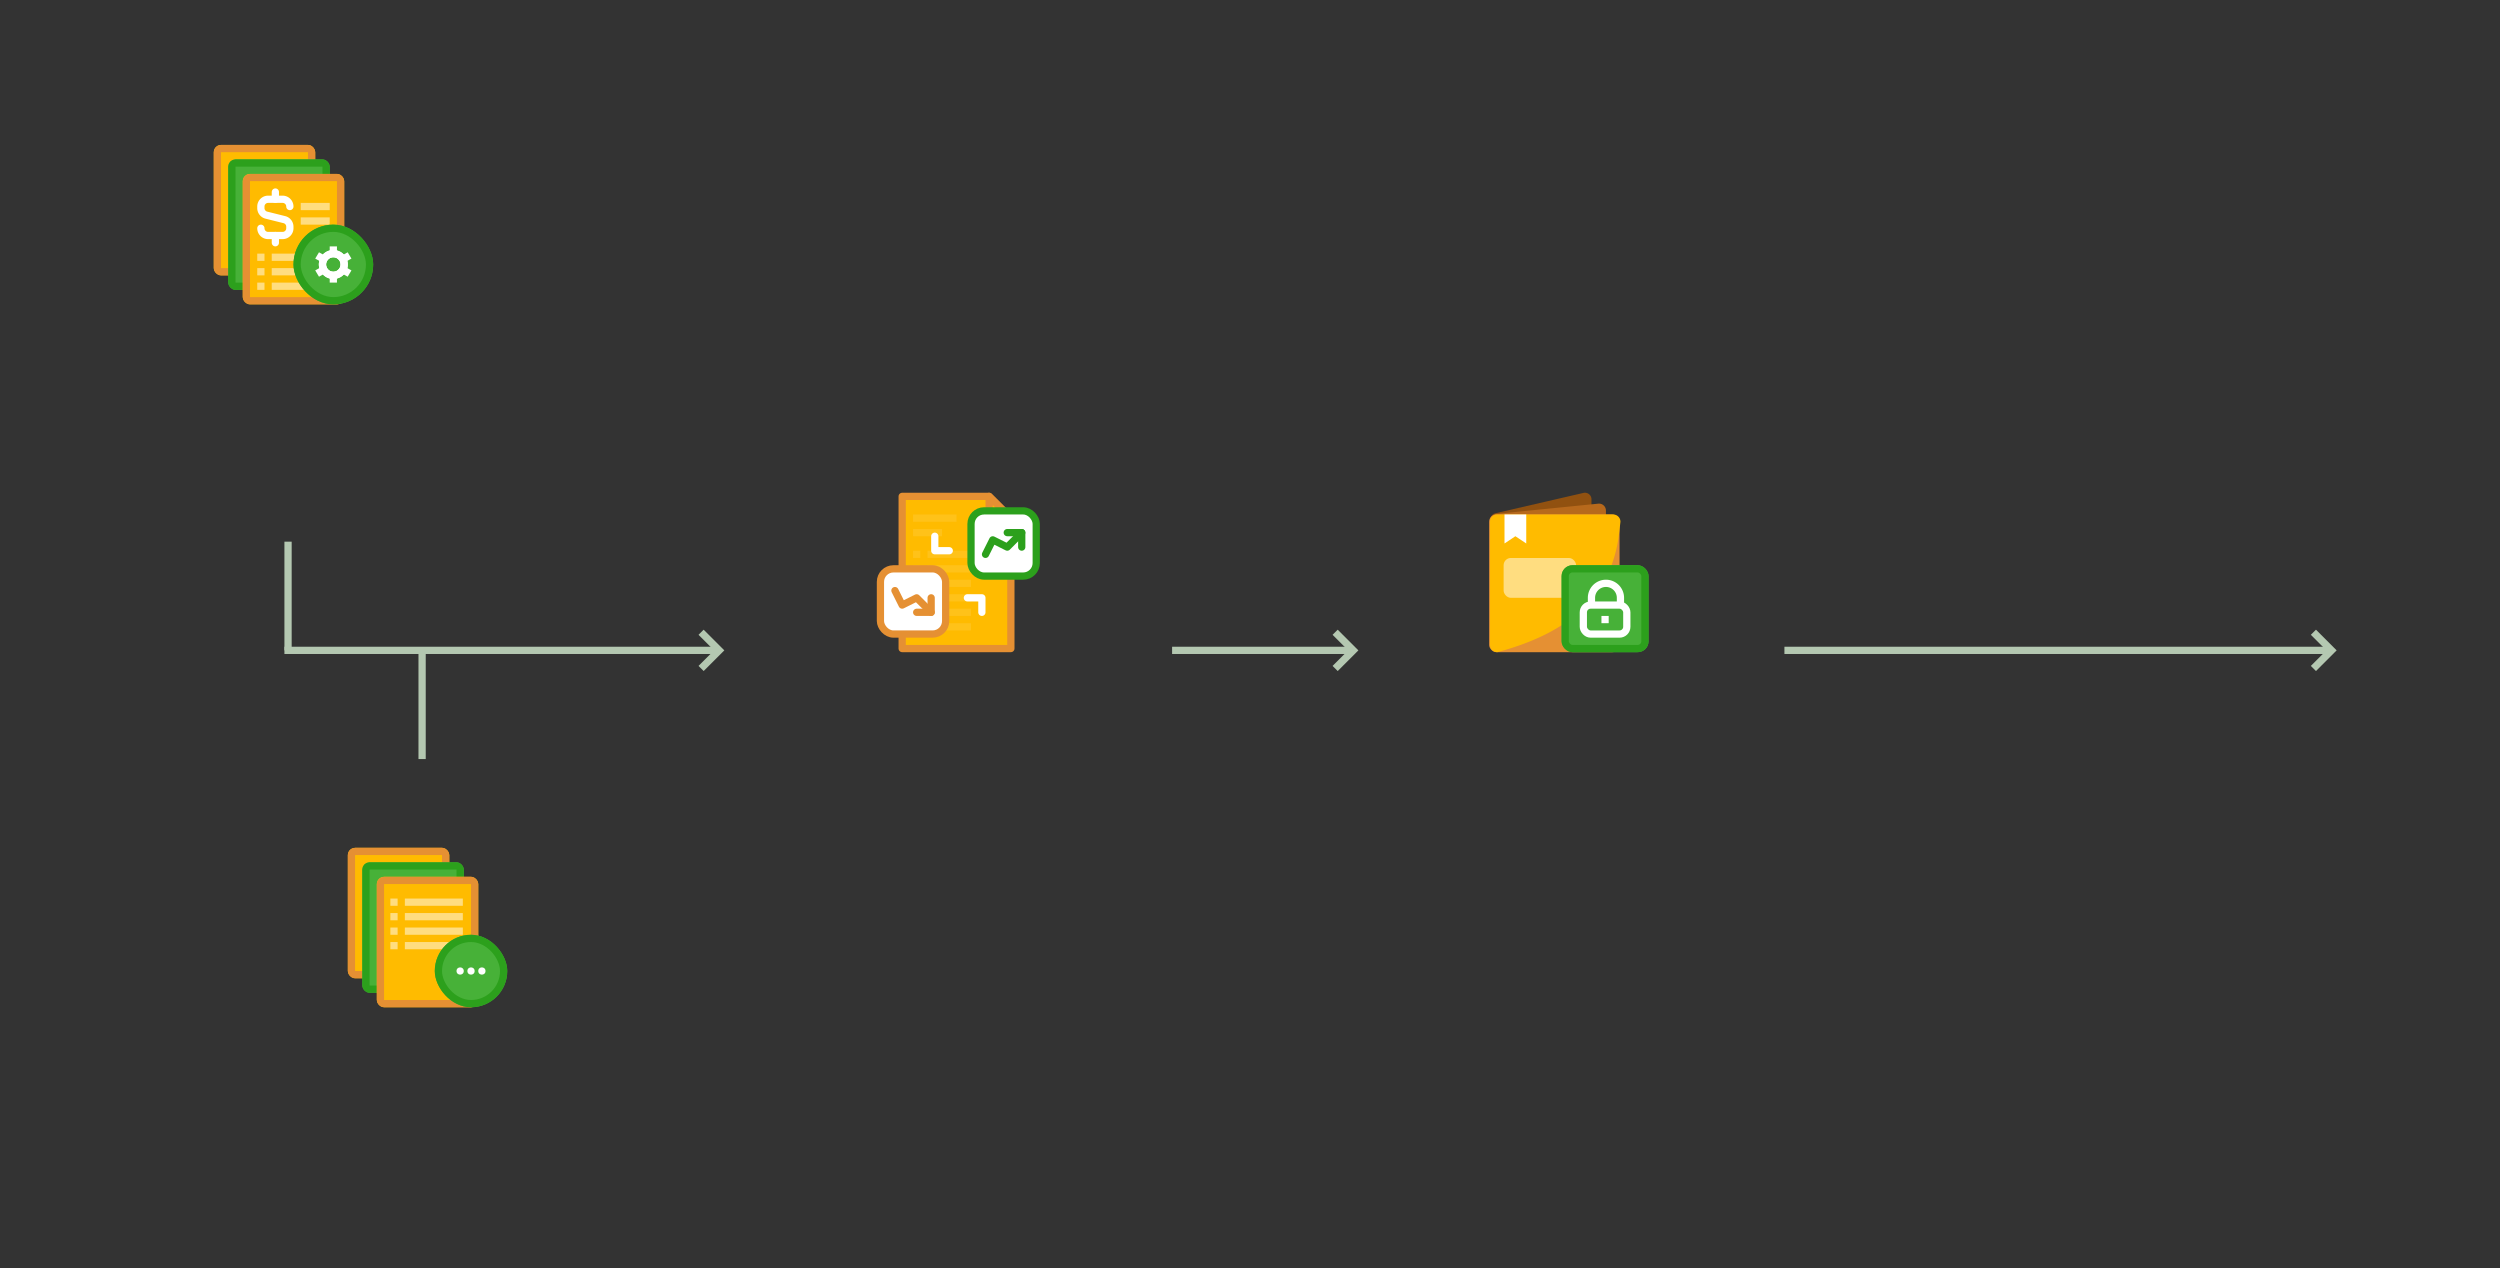 <svg xmlns="http://www.w3.org/2000/svg" width="690" height="350" viewBox="0 0 690 350">
  <rect x="0" y="0" width="690" height="350" fill="#333333" stroke="none"/>
  <g id="qt_TongHop_TT88" transform="translate(-276 -180)">
    <rect id="Rectangle_20634" data-name="Rectangle 20634" width="690" height="350" transform="translate(276 180)" fill="#fff" opacity="0"/>
    <g id="Group_35982" data-name="Group 35982">
      <g id="Group_29011" data-name="Group 29011" transform="translate(372 414)">
        <g id="Rectangle_15781" data-name="Rectangle 15781" fill="#fb0" stroke="#e59033" stroke-miterlimit="10" stroke-width="2">
          <rect width="28" height="36" rx="2" stroke="none"/>
          <rect x="1" y="1" width="26" height="34" rx="1" fill="none"/>
        </g>
        <g id="Rectangle_15782" data-name="Rectangle 15782" transform="translate(4 4)" fill="#47b138" stroke="#2ca01c" stroke-linecap="round" stroke-linejoin="round" stroke-width="2">
          <rect width="28" height="36" rx="2" stroke="none"/>
          <rect x="1" y="1" width="26" height="34" rx="1" fill="none"/>
        </g>
        <g id="Rectangle_15783" data-name="Rectangle 15783" transform="translate(8 8)" fill="#fb0" stroke="#e59033" stroke-miterlimit="10" stroke-width="2">
          <rect width="28" height="36" rx="2" stroke="none"/>
          <rect x="1" y="1" width="26" height="34" rx="1" fill="none"/>
        </g>
        <g id="Group_27077" data-name="Group 27077" transform="translate(15.742 14)" opacity="0.5">
          <path id="Path_11120-2" data-name="Path 11120-2" d="M410,280h16v2H410Z" transform="translate(-410 -280)" fill="#fff"/>
          <path id="Path_11120-2-2" data-name="Path 11120-2" d="M410,284h16v2H410Z" transform="translate(-410 -280)" fill="#fff"/>
          <path id="Path_11120-2-3" data-name="Path 11120-2" d="M410,288h16v2H410Z" transform="translate(-410 -280)" fill="#fff"/>
          <path id="Path_11120-2-4" data-name="Path 11120-2" d="M410,292h16v2H410Z" transform="translate(-410 -280)" fill="#fff"/>
        </g>
        <g id="Group_27078" data-name="Group 27078" transform="translate(11.742 14)" opacity="0.5">
          <path id="Path_11120-2-5" data-name="Path 11120-2" d="M406,280h2v2h-2Z" transform="translate(-406 -280)" fill="#fff"/>
          <path id="Path_11120-2-6" data-name="Path 11120-2" d="M406,284h2v2h-2Z" transform="translate(-406 -280)" fill="#fff"/>
          <path id="Path_11120-2-7" data-name="Path 11120-2" d="M406,288h2v2h-2Z" transform="translate(-406 -280)" fill="#fff"/>
          <path id="Path_11120-2-8" data-name="Path 11120-2" d="M406,292h2v2h-2Z" transform="translate(-406 -280)" fill="#fff"/>
        </g>
        <g id="Rectangle_15784" data-name="Rectangle 15784" transform="translate(24 24)" fill="#47b138" stroke="#2ca01c" stroke-miterlimit="10" stroke-width="2">
          <rect width="20" height="20" rx="10" stroke="none"/>
          <rect x="1" y="1" width="18" height="18" rx="9" fill="none"/>
        </g>
        <circle id="Ellipse_3854" data-name="Ellipse 3854" cx="1" cy="1" r="1" transform="translate(30 33)" fill="#fff"/>
        <circle id="Ellipse_3855" data-name="Ellipse 3855" cx="1" cy="1" r="1" transform="translate(33 33)" fill="#fff"/>
        <circle id="Ellipse_3856" data-name="Ellipse 3856" cx="1" cy="1" r="1" transform="translate(36 33)" fill="#fff"/>
      </g>
      <g id="Group_29012" data-name="Group 29012" transform="translate(686.957 316)">
        <path id="Path_30284" data-name="Path 30284" d="M422,304H394V273.591a2,2,0,0,1,1.55-1.949l24.251-5.6a1.769,1.769,0,0,1,.4-.046h0a1.8,1.8,0,0,1,1.8,1.8Z" transform="translate(-393.713 -266)" fill="#915110"/>
        <path id="Path_30285" data-name="Path 30285" d="M426,307H394V273.81a2,2,0,0,1,1.8-1.99l28.1-2.811c.063-.006.127-.009.19-.009h0a1.905,1.905,0,0,1,1.9,1.9Z" transform="translate(-393.713 -266)" fill="#b7691c"/>
        <rect id="Rectangle_15785" data-name="Rectangle 15785" width="36" height="38" rx="2" transform="translate(0.043 6)" fill="#e59033"/>
        <path id="Path_30286" data-name="Path 30286" d="M429.628,277.164C427.438,295.778,414.11,305.171,396,310h0a2,2,0,0,1-2-2V274a2,2,0,0,1,2-2h32a2,2,0,0,1,2,2Z" transform="translate(-393.713 -266)" fill="#fb0"/>
        <path id="Path_30287" data-name="Path 30287" d="M404,280l-3-2-3,2v-8h6Z" transform="translate(-393.713 -266)" fill="#fff"/>
        <rect id="Rectangle_15786" data-name="Rectangle 15786" width="20" height="11" rx="2" transform="translate(4.043 18)" fill="#fff" opacity="0.5"/>
        <g id="Rectangle_15787" data-name="Rectangle 15787" transform="translate(20.043 20)" fill="#47b138" stroke="#2ca01c" stroke-miterlimit="10" stroke-width="2">
          <rect width="24" height="24" rx="3" stroke="none"/>
          <rect x="1" y="1" width="22" height="22" rx="2" fill="none"/>
        </g>
        <rect id="Rectangle_15788" data-name="Rectangle 15788" width="12" height="8" rx="2" transform="translate(26.043 31)" fill="none" stroke="#fff" stroke-linecap="round" stroke-linejoin="round" stroke-width="2"/>
        <path id="Path_30288" data-name="Path 30288" d="M422,297v-2a4,4,0,0,1,4-4h0a4,4,0,0,1,4,4v2" transform="translate(-393.713 -266)" fill="none" stroke="#fff" stroke-miterlimit="10" stroke-width="2"/>
        <rect id="Rectangle_15789" data-name="Rectangle 15789" width="2" height="2" transform="translate(31.043 34)" fill="#fff"/>
      </g>
      <g id="Group_29013" data-name="Group 29013" transform="translate(335 220)">
        <g id="Rectangle_15790" data-name="Rectangle 15790" fill="#fb0" stroke="#e59033" stroke-miterlimit="10" stroke-width="2">
          <rect width="28" height="36" rx="2" stroke="none"/>
          <rect x="1" y="1" width="26" height="34" rx="1" fill="none"/>
        </g>
        <g id="Rectangle_15791" data-name="Rectangle 15791" transform="translate(4 4)" fill="#47b138" stroke="#2ca01c" stroke-linecap="round" stroke-linejoin="round" stroke-width="2">
          <rect width="28" height="36" rx="2" stroke="none"/>
          <rect x="1" y="1" width="26" height="34" rx="1" fill="none"/>
        </g>
        <g id="Rectangle_15792" data-name="Rectangle 15792" transform="translate(8 8)" fill="#fb0" stroke="#e59033" stroke-miterlimit="10" stroke-width="2">
          <rect width="28" height="36" rx="2" stroke="none"/>
          <rect x="1" y="1" width="26" height="34" rx="1" fill="none"/>
        </g>
        <path id="Path_30311" data-name="Path 30311" d="M407,289h0a2,2,0,0,0,2,2h4a2,2,0,0,0,2-2v-.438a2,2,0,0,0-1.515-1.941l-4.97-1.242A2,2,0,0,1,407,283.438V283a2,2,0,0,1,2-2h4a2,2,0,0,1,2,2h0" transform="translate(-394 -266)" fill="none" stroke="#fff" stroke-linecap="round" stroke-miterlimit="10" stroke-width="2"/>
        <line id="Line_1144" data-name="Line 1144" y2="2" transform="translate(17 13)" fill="none" stroke="#fff" stroke-linecap="round" stroke-miterlimit="10" stroke-width="2"/>
        <line id="Line_1145" data-name="Line 1145" y2="2" transform="translate(17 25)" fill="none" stroke="#fff" stroke-linecap="round" stroke-miterlimit="10" stroke-width="2"/>
        <g id="Group_27086" data-name="Group 27086" transform="translate(16 30)" opacity="0.5">
          <path id="Path_11120-2-9" data-name="Path 11120-2" d="M410,296h16v2H410Z" transform="translate(-410 -296)" fill="#fff"/>
          <path id="Path_11120-2-10" data-name="Path 11120-2" d="M410,300h16v2H410Z" transform="translate(-410 -296)" fill="#fff"/>
          <path id="Path_11120-2-11" data-name="Path 11120-2" d="M410,304h16v2H410Z" transform="translate(-410 -296)" fill="#fff"/>
        </g>
        <g id="Group_27087" data-name="Group 27087" transform="translate(24 16)" opacity="0.5">
          <path id="Path_11120-2-12" data-name="Path 11120-2" d="M418,282h8v2h-8Z" transform="translate(-418 -282)" fill="#fff"/>
          <path id="Path_11120-2-13" data-name="Path 11120-2" d="M418,286h8v2h-8Z" transform="translate(-418 -282)" fill="#fff"/>
        </g>
        <g id="Group_27088" data-name="Group 27088" transform="translate(12 30)" opacity="0.5">
          <path id="Path_11120-2-14" data-name="Path 11120-2" d="M406,296h2v2h-2Z" transform="translate(-406 -296)" fill="#fff"/>
          <path id="Path_11120-2-15" data-name="Path 11120-2" d="M406,300h2v2h-2Z" transform="translate(-406 -296)" fill="#fff"/>
          <path id="Path_11120-2-16" data-name="Path 11120-2" d="M406,304h2v2h-2Z" transform="translate(-406 -296)" fill="#fff"/>
        </g>
        <g id="Rectangle_15793" data-name="Rectangle 15793" transform="translate(22 22)" fill="#47b138" stroke="#2ca01c" stroke-miterlimit="10" stroke-width="2">
          <rect width="22" height="22" rx="11" stroke="none"/>
          <rect x="1" y="1" width="20" height="20" rx="10" fill="none"/>
        </g>
        <g id="Group_27089" data-name="Group 27089" transform="translate(28 28)">
          <path id="Path_30312" data-name="Path 30312" d="M428,294v3.27a1.987,1.987,0,0,0-2,0V294Z" transform="translate(-422 -294)" fill="#fff"/>
          <path id="Path_30313" data-name="Path 30313" d="M427,301a2,2,0,0,0,1-.27V304h-2v-3.27A2,2,0,0,0,427,301Z" transform="translate(-422 -294)" fill="#fff"/>
          <path id="Path_30314" data-name="Path 30314" d="M424.13,296.24l1.86,1.04a1.717,1.717,0,0,0-.4.31,1.939,1.939,0,0,0-.59,1.36v.1l-.08-.05-1.79-1-1.13-.63,1.04-1.74Z" transform="translate(-422 -294)" fill="#fff"/>
          <path id="Path_30315" data-name="Path 30315" d="M432,300.63l-1.04,1.74-1.09-.61-1.86-1.04a1.717,1.717,0,0,0,.4-.31,1.939,1.939,0,0,0,.59-1.36v-.1l.08.05,1.79,1Z" transform="translate(-422 -294)" fill="#fff"/>
          <path id="Path_30316" data-name="Path 30316" d="M425.99,300.72l-1.86,1.04-1.09.61L422,300.63l1.13-.63,1.79-1,.08-.05v.1A2,2,0,0,0,425.99,300.72Z" transform="translate(-422 -294)" fill="#fff"/>
          <path id="Path_30317" data-name="Path 30317" d="M432,297.37l-1.13.63-1.79,1-.08.05v-.1a1.939,1.939,0,0,0-.59-1.36,1.717,1.717,0,0,0-.4-.31l1.86-1.04,1.09-.61Z" transform="translate(-422 -294)" fill="#fff"/>
          <path id="Path_30318" data-name="Path 30318" d="M430.87,298a3.826,3.826,0,0,0-1-1.76.266.266,0,0,0-.05-.06,3.923,3.923,0,0,0-1.82-1.05,3.911,3.911,0,0,0-2,0,3.923,3.923,0,0,0-1.82,1.05.266.266,0,0,0-.05.06,3.826,3.826,0,0,0-1,1.76,3.911,3.911,0,0,0,0,2,3.826,3.826,0,0,0,1,1.76,3.877,3.877,0,0,0,1.87,1.11,3.911,3.911,0,0,0,2,0,3.923,3.923,0,0,0,1.82-1.05.266.266,0,0,0,.05-.06,3.826,3.826,0,0,0,1-1.76,3.911,3.911,0,0,0,0-2ZM428,300.72v.01a1.987,1.987,0,0,1-2,0v-.01h-.01a2,2,0,0,1-.99-1.67v-.1a1.939,1.939,0,0,1,.59-1.36,1.717,1.717,0,0,1,.4-.31H426v-.01a1.987,1.987,0,0,1,2,0v.01h.01a1.717,1.717,0,0,1,.4.31,1.939,1.939,0,0,1,.59,1.36v.1a1.939,1.939,0,0,1-.59,1.36,1.717,1.717,0,0,1-.4.31Z" transform="translate(-422 -294)" fill="#fff"/>
          <path id="Path_30319" data-name="Path 30319" d="M430.87,298a3.826,3.826,0,0,0-1-1.76.266.266,0,0,0-.05-.06,3.923,3.923,0,0,0-1.82-1.05,3.911,3.911,0,0,0-2,0,3.923,3.923,0,0,0-1.82,1.05.266.266,0,0,0-.05.06,3.826,3.826,0,0,0-1,1.76,3.911,3.911,0,0,0,0,2,3.826,3.826,0,0,0,1,1.76,3.877,3.877,0,0,0,1.87,1.11,3.911,3.911,0,0,0,2,0,3.923,3.923,0,0,0,1.82-1.05.266.266,0,0,0,.05-.06,3.826,3.826,0,0,0,1-1.76,3.911,3.911,0,0,0,0-2ZM428,300.72v.01a1.987,1.987,0,0,1-2,0v-.01h-.01a2,2,0,0,1-.99-1.67v-.1a1.939,1.939,0,0,1,.59-1.36,1.717,1.717,0,0,1,.4-.31H426v-.01a1.987,1.987,0,0,1,2,0v.01h.01a1.717,1.717,0,0,1,.4.31,1.939,1.939,0,0,1,.59,1.36v.1a1.939,1.939,0,0,1-.59,1.36,1.717,1.717,0,0,1-.4.31Z" transform="translate(-422 -294)" fill="#fff"/>
          <path id="Path_30320" data-name="Path 30320" d="M425.99,300.72H426v.01Z" transform="translate(-422 -294)" fill="#fff"/>
          <path id="Path_30321" data-name="Path 30321" d="M428,300.73v-.01h.01Z" transform="translate(-422 -294)" fill="#fff"/>
        </g>
      </g>
      <g id="Group_29014" data-name="Group 29014" transform="translate(124 50)">
        <path id="Path_30341" data-name="Path 30341" d="M431,309H401V267h24l6,6Z" fill="#fb0" stroke="#e59033" stroke-linecap="round" stroke-linejoin="round" stroke-width="2"/>
        <path id="Path_30342" data-name="Path 30342" d="M425,267l6,6h-6Z" fill="#fb0" stroke="#e59033" stroke-linecap="round" stroke-linejoin="round" stroke-width="2"/>
        <g id="Group_27133" data-name="Group 27133" opacity="0.1">
          <g id="Path_11120-2-17" data-name="Path 11120-2">
            <path id="Path_30343" data-name="Path 30343" d="M404,272h12v2H404Z" fill="#fff"/>
          </g>
          <g id="Path_11120-2-18" data-name="Path 11120-2">
            <path id="Path_30344" data-name="Path 30344" d="M408,282h12v2H408Z" fill="#fff"/>
          </g>
          <g id="Path_11120-2-19" data-name="Path 11120-2">
            <path id="Path_30345" data-name="Path 30345" d="M408,286h12v2H408Z" fill="#fff"/>
          </g>
          <g id="Path_11120-2-20" data-name="Path 11120-2">
            <path id="Path_30346" data-name="Path 30346" d="M404,282h2v2h-2Z" fill="#fff"/>
          </g>
          <g id="Path_11120-2-21" data-name="Path 11120-2">
            <path id="Path_30347" data-name="Path 30347" d="M404,286h2v2h-2Z" fill="#fff"/>
          </g>
          <g id="Path_11120-2-22" data-name="Path 11120-2">
            <path id="Path_30348" data-name="Path 30348" d="M408,290h12v2H408Z" fill="#fff"/>
          </g>
          <g id="Path_11120-2-23" data-name="Path 11120-2">
            <path id="Path_30349" data-name="Path 30349" d="M408,294h12v2H408Z" fill="#fff"/>
          </g>
          <g id="Path_11120-2-24" data-name="Path 11120-2">
            <path id="Path_30350" data-name="Path 30350" d="M404,290h2v2h-2Z" fill="#fff"/>
          </g>
          <g id="Path_11120-2-25" data-name="Path 11120-2">
            <path id="Path_30351" data-name="Path 30351" d="M404,294h2v2h-2Z" fill="#fff"/>
          </g>
          <g id="Path_11120-2-26" data-name="Path 11120-2">
            <path id="Path_30352" data-name="Path 30352" d="M408,298h12v2H408Z" fill="#fff"/>
          </g>
          <g id="Path_11120-2-27" data-name="Path 11120-2">
            <path id="Path_30353" data-name="Path 30353" d="M404,298h2v2h-2Z" fill="#fff"/>
          </g>
          <g id="Path_11120-2-28" data-name="Path 11120-2">
            <path id="Path_30354" data-name="Path 30354" d="M404,276h8v2h-8Z" fill="#fff"/>
          </g>
          <g id="Path_11120-2-29" data-name="Path 11120-2">
            <path id="Path_30355" data-name="Path 30355" d="M408,302h12v2H408Z" fill="#fff"/>
          </g>
          <g id="Path_11120-2-30" data-name="Path 11120-2">
            <path id="Path_30356" data-name="Path 30356" d="M404,302h2v2h-2Z" fill="#fff"/>
          </g>
        </g>
        <rect id="Rectangle_15822" data-name="Rectangle 15822" width="18" height="18" rx="3.6" transform="translate(395 287)" fill="#fff" stroke="#e59033" stroke-linecap="round" stroke-linejoin="round" stroke-width="2"/>
        <path id="Path_30357" data-name="Path 30357" d="M409,299l-4-4-4,2-2-4" fill="none" stroke="#e59033" stroke-linecap="round" stroke-linejoin="round" stroke-width="2"/>
        <path id="Path_30358" data-name="Path 30358" d="M409,295v4h-4" fill="none" stroke="#e59033" stroke-linecap="round" stroke-linejoin="round" stroke-width="2"/>
        <path id="Path_30359" data-name="Path 30359" d="M410,278v4h4" fill="none" stroke="#fff" stroke-linecap="round" stroke-linejoin="round" stroke-width="2"/>
        <rect id="Rectangle_15823" data-name="Rectangle 15823" width="18" height="18" rx="3.6" transform="translate(420 271)" fill="#fff" stroke="#2ca01c" stroke-linecap="round" stroke-linejoin="round" stroke-width="2"/>
        <path id="Path_30360" data-name="Path 30360" d="M434,277l-4,4-4-2-2,4" fill="none" stroke="#2ca01c" stroke-linecap="round" stroke-linejoin="round" stroke-width="2"/>
        <path id="Path_30361" data-name="Path 30361" d="M434,281v-4h-4" fill="none" stroke="#2ca01c" stroke-linecap="round" stroke-linejoin="round" stroke-width="2"/>
        <path id="Path_30362" data-name="Path 30362" d="M423,299v-4h-4" fill="none" stroke="#fff" stroke-linecap="round" stroke-linejoin="round" stroke-width="2"/>
      </g>
      <line id="Line_1223" data-name="Line 1223" y2="30" transform="translate(355.5 329.5)" fill="none" stroke="#b4c8b1" stroke-width="2"/>
      <line id="Line_1232" data-name="Line 1232" y2="30" transform="translate(392.5 359.5)" fill="none" stroke="#b4c8b1" stroke-width="2"/>
      <line id="Line_1224" data-name="Line 1224" x2="120" transform="translate(354.5 359.5)" fill="none" stroke="#b4c8b1" stroke-width="2"/>
      <line id="Line_1230" data-name="Line 1230" x2="150" transform="translate(768.5 359.5)" fill="none" stroke="#b4c8b1" stroke-width="2"/>
      <line id="Line_1229" data-name="Line 1229" x2="50" transform="translate(599.5 359.5)" fill="none" stroke="#b4c8b1" stroke-width="2"/>
      <path id="Path_30412" data-name="Path 30412" d="M568,170l5,5-5,5" transform="translate(-98.5 184.5)" fill="none" stroke="#b4c8b1" stroke-miterlimit="10" stroke-width="2"/>
      <path id="Path_30416" data-name="Path 30416" d="M568,170l5,5-5,5" transform="translate(76.5 184.5)" fill="none" stroke="#b4c8b1" stroke-miterlimit="10" stroke-width="2"/>
      <path id="Path_30417" data-name="Path 30417" d="M568,170l5,5-5,5" transform="translate(346.5 184.5)" fill="none" stroke="#b4c8b1" stroke-miterlimit="10" stroke-width="2"/>
    </g>
  </g>
</svg>
